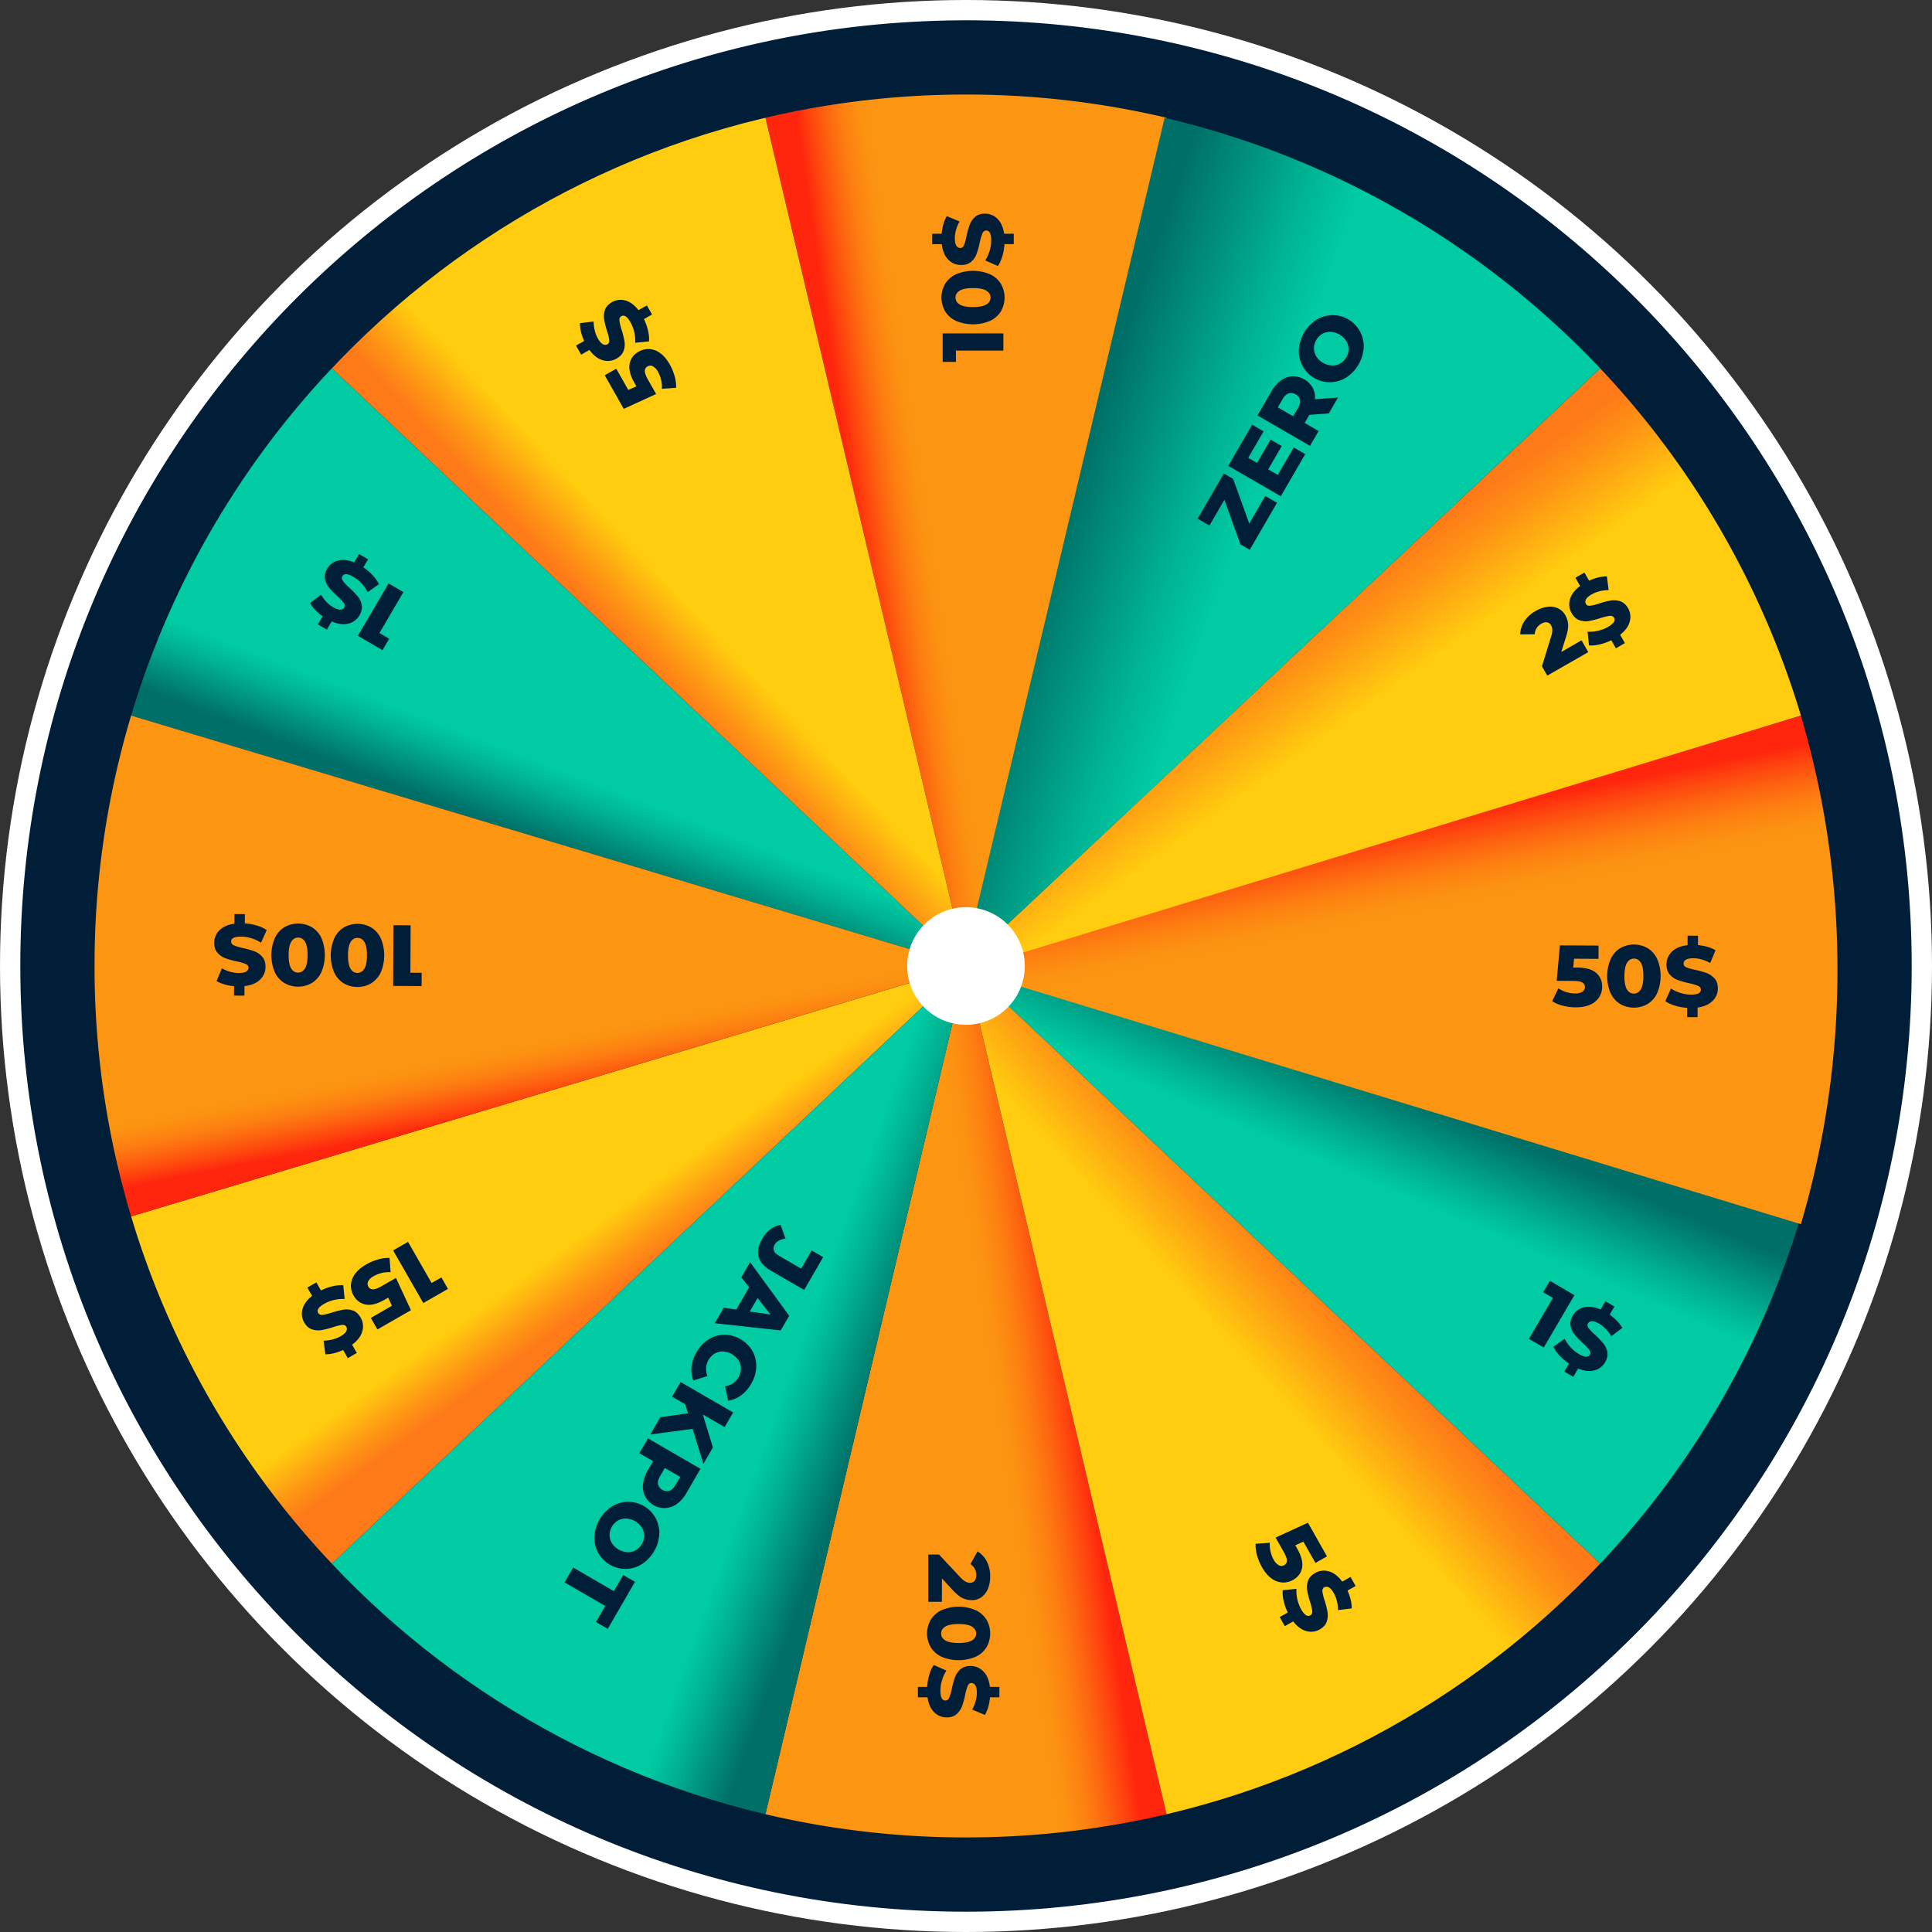 <svg xmlns="http://www.w3.org/2000/svg" xmlns:xlink="http://www.w3.org/1999/xlink" viewBox="0 0 2108.66 2108.66">
  <rect x="0" y="0" width="2108.66" height="2108.66" fill="#333333" stroke="none"/>
  <defs>
    <style>
      .cls-1 {
        isolation: isolate;
      }

      .cls-2 {
        fill: #fff;
      }

      .cls-3 {
        fill: #001e38;
      }

      .cls-4 {
        fill: url(#linear-gradient);
      }

      .cls-5 {
        fill: url(#linear-gradient-2);
      }

      .cls-6 {
        fill: url(#linear-gradient-3);
      }

      .cls-7 {
        fill: url(#linear-gradient-4);
      }

      .cls-8 {
        fill: url(#linear-gradient-5);
      }

      .cls-9 {
        fill: url(#linear-gradient-6);
      }

      .cls-10 {
        fill: url(#linear-gradient-7);
      }

      .cls-11 {
        fill: url(#linear-gradient-8);
      }

      .cls-12 {
        fill: url(#linear-gradient-9);
      }

      .cls-13 {
        fill: url(#linear-gradient-10);
      }

      .cls-14 {
        fill: url(#linear-gradient-11);
      }

      .cls-15 {
        fill: url(#linear-gradient-12);
      }

      .cls-16 {
        mix-blend-mode: multiply;
      }
    </style>
    <linearGradient id="linear-gradient" x1="713.21" y1="1391.31" x2="673.09" y2="1335.91" gradientUnits="userSpaceOnUse">
      <stop offset="0" stop-color="#fe7a18"/>
      <stop offset="0.33" stop-color="#fe9215"/>
      <stop offset="1" stop-color="#ffcc0f"/>
    </linearGradient>
    <linearGradient id="linear-gradient-2" x1="1184.09" y1="1525.65" x2="1094.3" y2="1539.02" gradientUnits="userSpaceOnUse">
      <stop offset="0" stop-color="#ff260d"/>
      <stop offset="0.14" stop-color="#fe3e0e"/>
      <stop offset="0.4" stop-color="#fd6410"/>
      <stop offset="0.63" stop-color="#fd7f11"/>
      <stop offset="0.84" stop-color="#fc8f12"/>
      <stop offset="1" stop-color="#fc9512"/>
    </linearGradient>
    <linearGradient id="linear-gradient-3" x1="1523.25" y1="1195.46" x2="1483.13" y2="1289.07" gradientUnits="userSpaceOnUse">
      <stop offset="0" stop-color="#006f67"/>
      <stop offset="0.07" stop-color="#00766b"/>
      <stop offset="0.7" stop-color="#00b393"/>
      <stop offset="1" stop-color="#00cba2"/>
    </linearGradient>
    <linearGradient id="linear-gradient-4" x1="1384.18" y1="717.01" x2="1452.96" y2="812.53" xlink:href="#linear-gradient"/>
    <linearGradient id="linear-gradient-5" x1="604.33" y1="929.2" x2="632.99" y2="854.69" xlink:href="#linear-gradient-3"/>
    <linearGradient id="linear-gradient-6" x1="945.38" y1="599.34" x2="1023.7" y2="587.88" xlink:href="#linear-gradient-2"/>
    <linearGradient id="linear-gradient-7" x1="1516.93" y1="912.21" x2="1536.04" y2="1007.73" xlink:href="#linear-gradient-2"/>
    <linearGradient id="linear-gradient-8" x1="607.55" y1="1214.84" x2="594.18" y2="1146.06" xlink:href="#linear-gradient-2"/>
    <linearGradient id="linear-gradient-9" x1="1157.19" y1="592.91" x2="1337.73" y2="655.96" xlink:href="#linear-gradient-3"/>
    <linearGradient id="linear-gradient-10" x1="963.11" y1="1532.75" x2="873.32" y2="1500.27" xlink:href="#linear-gradient-3"/>
    <linearGradient id="linear-gradient-11" x1="1422.22" y1="1378.52" x2="1336.25" y2="1456.85" xlink:href="#linear-gradient"/>
    <linearGradient id="linear-gradient-12" x1="714.76" y1="737" x2="772.07" y2="683.5" xlink:href="#linear-gradient"/>
  </defs>
  <title>SPINNER</title>
  <g class="cls-1">
    <g id="Layer_1" data-name="Layer 1">
      <g>
        <circle class="cls-2" cx="1054.33" cy="1054.33" r="1054.33"/>
        <path class="cls-3" d="M2094.73,1062.88c0,570.07-462.1,1032.17-1032.17,1032.17S30.39,1633,30.39,1062.88c0-554.3,436.92-1006.5,985.06-1031.06,15.67-.71,31.34-1.12,47.11-1.12,17.69,0,35.28.41,52.87,1.32C1660.94,59.52,2094.73,510.5,2094.73,1062.88Z" transform="translate(-8.23 -8.55)"/>
        <path class="cls-4" d="M370.42,1715.21l692.14-652.33L151.33,1336.19A949.93,949.93,0,0,0,370.42,1715.21Z" transform="translate(-8.23 -8.55)"/>
        <path class="cls-5" d="M1062.57,2014a954,954,0,0,0,218.9-25.35l-218.91-925.79L843.64,1988.66A953.77,953.77,0,0,0,1062.57,2014Z" transform="translate(-8.23 -8.55)"/>
        <path class="cls-6" d="M1973.79,1336.19l-911.23-273.31,692.14,652.33A950.18,950.18,0,0,0,1973.79,1336.19Z" transform="translate(-8.23 -8.55)"/>
        <path class="cls-7" d="M1754.7,410.55l-711.87,667.64,931-288.63A950.08,950.08,0,0,0,1754.7,410.55Z" transform="translate(-8.23 -8.55)"/>
        <path class="cls-8" d="M151.33,789.56l911.23,273.32L370.42,410.54A950.06,950.06,0,0,0,151.33,789.56Z" transform="translate(-8.23 -8.55)"/>
        <path class="cls-9" d="M1062.57,111.73a953.62,953.62,0,0,0-218.92,25.36l218.91,925.79,218.91-925.79A953.45,953.45,0,0,0,1062.57,111.73Z" transform="translate(-8.23 -8.55)"/>
        <path class="cls-10" d="M2013.72,1067.12a979.84,979.84,0,0,0-39.93-277.56l-911.23,277.56,911.23,277.56A979.79,979.79,0,0,0,2013.72,1067.12Z" transform="translate(-8.23 -8.55)"/>
        <path class="cls-11" d="M111.4,1062.88a951.06,951.06,0,0,0,39.93,273.31l911.23-273.31L151.33,789.56A951.18,951.18,0,0,0,111.4,1062.88Z" transform="translate(-8.23 -8.55)"/>
        <path class="cls-12" d="M1200.1,122q40.19,5.92,79.25,15.08l-219.89,925.79L1754.7,410.55C1610.86,258.67,1417.4,153.93,1200.1,122Z" transform="translate(-8.23 -8.55)"/>
        <path class="cls-13" d="M922.53,2003.74q-40-5.91-78.89-15.08l218.92-925.78L370.42,1715.21C513.6,1867.08,706.2,1971.81,922.53,2003.74Z" transform="translate(-8.23 -8.55)"/>
        <path class="cls-14" d="M1062.56,1062.88l218.91,925.79q-38.84,9.15-78.87,15.07c216.31-31.92,408.91-136.66,552.1-288.53Z" transform="translate(-8.23 -8.55)"/>
        <path class="cls-15" d="M922.55,122c-225.41,33.26-425,145.58-569.87,307.89q8.74-9.79,17.74-19.36l692.14,652.34L843.65,137.09Q882.5,127.94,922.55,122Z" transform="translate(-8.23 -8.55)"/>
        <g>
          <path class="cls-3" d="M1036.25,1756.8H1021.4v-51.56h11.73l23.18,24.79a24,24,0,0,0,5.81,4.82,10.76,10.76,0,0,0,4.88,1.23,6.14,6.14,0,0,0,5-2.17c1.2-1.45,1.79-3.57,1.79-6.34a14,14,0,0,0-1.65-6.76,13.46,13.46,0,0,0-4.77-5.07l7.76-13.91a27.19,27.19,0,0,1,10.11,10.88,35.07,35.07,0,0,1,3.7,16.56,34.12,34.12,0,0,1-2.46,13.38,20.92,20.92,0,0,1-7,9.09,17.93,17.93,0,0,1-10.64,3.26,23.08,23.08,0,0,1-10.18-2.32q-4.77-2.33-10.83-8.94l-11.54-12.49Z" transform="translate(-8.23 -8.55)"/>
          <path class="cls-3" d="M1024.14,1776.29a27.39,27.39,0,0,1,11.87-10.36,47.6,47.6,0,0,1,37,0,27.41,27.41,0,0,1,11.88,10.36,30,30,0,0,1,0,30.18,27.41,27.41,0,0,1-11.88,10.36,47.72,47.72,0,0,1-37,0,27.39,27.39,0,0,1-11.87-10.36,30.07,30.07,0,0,1,0-30.18ZM1040,1799c3,1.85,7.9,2.79,14.52,2.79s11.46-.94,14.52-2.79,4.58-4.38,4.58-7.53-1.53-5.75-4.58-7.61-7.9-2.79-14.52-2.79-11.47.93-14.52,2.79-4.59,4.39-4.59,7.61S1036.93,1797.08,1040,1799Z" transform="translate(-8.23 -8.55)"/>
          <path class="cls-3" d="M1027.88,1877.37q-5.73-5.62-7.33-16.32h-10.5V1849.7h10.12a59.21,59.21,0,0,1,2.41-13.44,39.16,39.16,0,0,1,4.77-10.5l13.81,6.15a40.16,40.16,0,0,0-4.72,10.32,39.21,39.21,0,0,0-1.8,11.54q0,10.79,5.4,10.78c1.88,0,3.29-1,4.2-3.07a57.43,57.43,0,0,0,2.89-9.88,93.22,93.22,0,0,1,3.45-12.49,21,21,0,0,1,5.92-8.61q4.05-3.6,11-3.6a18.93,18.93,0,0,1,14,5.87q5.82,5.87,7.14,16.93H1099v11.35h-10.22a55.14,55.14,0,0,1-1.89,10.36,38.26,38.26,0,0,1-3.69,8.85l-13.91-5.78q5.12-9.45,5.12-18.35c0-3.72-.56-6.43-1.66-8.14a5,5,0,0,0-4.31-2.54c-1.77,0-3.09,1-4,3a54.71,54.71,0,0,0-2.74,9.74,90.72,90.72,0,0,1-3.46,12.54,21.66,21.66,0,0,1-5.86,8.61q-4,3.65-10.93,3.64A18.72,18.72,0,0,1,1027.88,1877.37Z" transform="translate(-8.23 -8.55)"/>
        </g>
        <g>
          <path class="cls-3" d="M1037.11,372.46h66.22v18.73h-51.74v12.3h-14.48Z" transform="translate(-8.23 -8.55)"/>
          <path class="cls-3" d="M1100.59,348.43a27.39,27.39,0,0,1-11.87,10.36,47.72,47.72,0,0,1-37,0,27.41,27.41,0,0,1-11.88-10.36,30,30,0,0,1,0-30.18,27.41,27.41,0,0,1,11.88-10.36,47.6,47.6,0,0,1,37,0,27.39,27.39,0,0,1,11.87,10.36,30.07,30.07,0,0,1,0,30.18Zm-15.85-22.66c-3-1.86-7.9-2.79-14.52-2.79s-11.46.93-14.52,2.79-4.58,4.37-4.58,7.51,1.53,5.76,4.58,7.63,7.9,2.79,14.52,2.79,11.47-.94,14.52-2.79,4.59-4.41,4.59-7.63S1087.8,327.63,1084.74,325.77Z" transform="translate(-8.23 -8.55)"/>
          <path class="cls-3" d="M1096.85,247.34q5.73,5.64,7.33,16.32h10.5V275h-10.12a58.93,58.93,0,0,1-2.41,13.42,39.09,39.09,0,0,1-4.77,10.51l-13.81-6.15a39.93,39.93,0,0,0,4.72-10.31,39.21,39.21,0,0,0,1.8-11.54q0-10.8-5.4-10.79c-1.88,0-3.29,1-4.2,3.08a56.6,56.6,0,0,0-2.89,9.88,94.08,94.08,0,0,1-3.45,12.49,21,21,0,0,1-5.92,8.61q-4.05,3.6-11,3.59a19,19,0,0,1-14-5.86q-5.82-5.86-7.14-16.93h-10.41V263.66H1036a55.29,55.29,0,0,1,1.89-10.36,38.45,38.45,0,0,1,3.69-8.85l13.91,5.78q-5.12,9.47-5.11,18.35c0,3.72.55,6.44,1.65,8.14a5,5,0,0,0,4.31,2.55c1.77,0,3.09-1,4-3a54.2,54.2,0,0,0,2.74-9.74,90.54,90.54,0,0,1,3.46-12.53,21.59,21.59,0,0,1,5.86-8.61q4-3.65,10.93-3.64A18.71,18.71,0,0,1,1096.85,247.34Z" transform="translate(-8.23 -8.55)"/>
        </g>
        <g>
          <path class="cls-3" d="M1734.36,707.41l7.38,12.89L1697,745.93l-5.83-10.17,10-32.44a23.39,23.39,0,0,0,1.3-7.45,10.76,10.76,0,0,0-1.36-4.84,6.13,6.13,0,0,0-4.38-3.26c-1.85-.32-4,.2-6.39,1.59a13.9,13.9,0,0,0-5,4.79,13.49,13.49,0,0,0-2,6.67l-15.92.18a27.22,27.22,0,0,1,4.4-14.19,34.93,34.93,0,0,1,12.53-11.43,34,34,0,0,1,12.84-4.52,20.84,20.84,0,0,1,11.39,1.59,17.84,17.84,0,0,1,8.11,7.62,23.05,23.05,0,0,1,3.05,10c.25,3.52-.54,8.14-2.38,13.83l-5.08,16.24Z" transform="translate(-8.23 -8.55)"/>
          <path class="cls-3" d="M1787,686.91q-2,7.76-10.51,14.46l5.22,9.11-9.85,5.65-5-8.78a58,58,0,0,1-12.85,4.57,37.86,37.86,0,0,1-11.49,1.08l-1.53-15a40.09,40.09,0,0,0,11.3-1,38.63,38.63,0,0,0,10.91-4.18q9.35-5.35,6.67-10-1.39-2.44-4.76-2.12a57.15,57.15,0,0,0-10,2.42,96,96,0,0,1-12.55,3.21,21.09,21.09,0,0,1-10.41-.85c-3.44-1.17-6.29-3.74-8.58-7.74a18.91,18.91,0,0,1-1.84-15q2.19-8,11.13-14.62l-5.17-9,9.85-5.65,5.09,8.87a54.67,54.67,0,0,1,9.93-3.5,37.27,37.27,0,0,1,9.5-1.19l1.91,14.92q-10.76.27-18.46,4.7c-3.23,1.85-5.31,3.68-6.24,5.47a5,5,0,0,0-.08,5c.88,1.53,2.41,2.19,4.6,1.94a53.72,53.72,0,0,0,9.82-2.46,90.06,90.06,0,0,1,12.59-3.23,21.55,21.55,0,0,1,10.4.8c3.42,1.12,6.3,3.68,8.59,7.68A18.75,18.75,0,0,1,1787,686.91Z" transform="translate(-8.23 -8.55)"/>
        </g>
        <g>
          <path class="cls-3" d="M470.23,1430.74l-32.93-57.46,16.26-9.32,25.73,44.91,10.67-6.11,7.19,12.56Z" transform="translate(-8.23 -8.55)"/>
          <path class="cls-3" d="M407.44,1432.37q-8.61-1.61-13.32-9.81a21.22,21.22,0,0,1-2.86-11.39,22.13,22.13,0,0,1,4.27-11.94q4.11-5.88,12.39-10.63a57.46,57.46,0,0,1,12.87-5.42,39.48,39.48,0,0,1,12.61-1.66l1.19,15.57a32.17,32.17,0,0,0-9.62.82,33.31,33.31,0,0,0-9,3.54,14.16,14.16,0,0,0-5.78,5.43,5.82,5.82,0,0,0,.06,5.9,5.51,5.51,0,0,0,5,3c2.21,0,5.39-1.12,9.55-3.51l15.59-8.93,16.36,35.21-36.6,21-7.19-12.56L436,1433.66l-4.06-8.8-3.86,2.21Q416.05,1434,407.44,1432.37Z" transform="translate(-8.23 -8.55)"/>
          <path class="cls-3" d="M338.38,1437.43q2-7.76,10.51-14.47l-5.22-9.11,9.85-5.65,5,8.78a59.66,59.66,0,0,1,12.86-4.57,38.81,38.81,0,0,1,11.49-1.08l1.53,15a40,40,0,0,0-11.3,1,39.12,39.12,0,0,0-10.91,4.18q-9.36,5.36-6.67,10c.94,1.64,2.52,2.34,4.75,2.12a55.19,55.19,0,0,0,10-2.41,94.44,94.44,0,0,1,12.55-3.21,21.16,21.16,0,0,1,10.4.84c3.44,1.18,6.29,3.75,8.58,7.75a18.91,18.91,0,0,1,1.85,15q-2.19,8-11.14,14.61l5.17,9-9.85,5.64-5.07-8.86a55.48,55.48,0,0,1-9.93,3.5,38,38,0,0,1-9.51,1.2l-1.91-14.93a38.59,38.59,0,0,0,18.46-4.7c3.23-1.85,5.3-3.68,6.24-5.48a5,5,0,0,0,.07-5c-.88-1.54-2.41-2.2-4.6-2a56.63,56.63,0,0,0-9.82,2.47,93.94,93.94,0,0,1-12.59,3.24,21.89,21.89,0,0,1-10.39-.81q-5.15-1.7-8.59-7.67A18.74,18.74,0,0,1,338.38,1437.43Z" transform="translate(-8.23 -8.55)"/>
        </g>
        <g>
          <path class="cls-3" d="M1726.61,1422.17l-33.49,57.13-16.17-9.47,26.17-44.65-10.61-6.22,7.32-12.49Z" transform="translate(-8.23 -8.55)"/>
          <path class="cls-3" d="M1748.42,1504.2q-7.74,2.08-17.77-1.91l-5.31,9-9.81-5.74,5.13-8.73a59.74,59.74,0,0,1-10.38-8.88,38.93,38.93,0,0,1-6.64-9.44l12.29-8.8a39.4,39.4,0,0,0,6.51,9.3,38.9,38.9,0,0,0,9,7.38q9.3,5.46,12,.81c1-1.64.78-3.36-.52-5.19a55.27,55.27,0,0,0-7.07-7.49,95.77,95.77,0,0,1-9-9.29,21.37,21.37,0,0,1-4.44-9.46q-1-5.32,2.45-11.29a19,19,0,0,1,12.12-9.07q8-2,18.22,2.41l5.26-9,9.81,5.74-5.18,8.82a54.81,54.81,0,0,1,8,6.86,38.09,38.09,0,0,1,5.77,7.66l-12,9.08q-5.56-9.19-13.25-13.69c-3.21-1.88-5.82-2.77-7.85-2.69a5,5,0,0,0-4.38,2.42c-.9,1.53-.69,3.19.6,5a55,55,0,0,0,7,7.28,94.25,94.25,0,0,1,9.08,9.33,21.66,21.66,0,0,1,4.46,9.41c.73,3.55-.06,7.3-2.39,11.28A18.71,18.71,0,0,1,1748.42,1504.2Z" transform="translate(-8.23 -8.55)"/>
        </g>
        <g>
          <path class="cls-3" d="M398.87,702.46l33.49-57.14,16.16,9.48-26.16,44.65L433,705.67l-7.32,12.48Z" transform="translate(-8.23 -8.55)"/>
          <path class="cls-3" d="M377.05,620.43c5.17-1.4,11.11-.75,17.78,1.92l5.31-9.06,9.8,5.74-5.12,8.73a58.88,58.88,0,0,1,10.37,8.88,38.68,38.68,0,0,1,6.65,9.43l-12.29,8.81a39.4,39.4,0,0,0-6.51-9.3A38.9,38.9,0,0,0,394,638.2q-9.3-5.46-12-.8c-1,1.63-.78,3.35.51,5.18a56.78,56.78,0,0,0,7.08,7.49,94.35,94.35,0,0,1,9,9.29,21.28,21.28,0,0,1,4.45,9.46q1,5.32-2.45,11.29a19,19,0,0,1-12.12,9.07q-8,2.05-18.22-2.41l-5.26,9-9.8-5.74,5.17-8.82a54.21,54.21,0,0,1-8-6.86,38.47,38.47,0,0,1-5.77-7.66l12-9.08c3.72,6.14,8.12,10.69,13.25,13.69,3.21,1.89,5.82,2.77,7.85,2.68a4.94,4.94,0,0,0,4.38-2.41c.9-1.52.69-3.19-.6-5a56.21,56.21,0,0,0-7-7.29,93,93,0,0,1-9.07-9.31,21.71,21.71,0,0,1-4.47-9.42q-1.11-5.32,2.39-11.27A18.75,18.75,0,0,1,377.05,620.43Z" transform="translate(-8.23 -8.55)"/>
        </g>
        <g class="cls-16">
          <g>
            <path class="cls-3" d="M1389.16,549.87l12.84,7.44-29.73,51.32-10.15-5.89L1344.57,554l-16.31,28.15-12.86-7.45,28.6-49.36,10.14,5.88L1371.7,580Z" transform="translate(-8.23 -8.55)"/>
            <path class="cls-3" d="M1420.27,496.93l12.53,7.26-26.67,46L1348.84,517l26-44.93,12.52,7.26-16.74,28.89,9.65,5.59,14.75-25.45,12.12,7-14.75,25.45,10.48,6.08Z" transform="translate(-8.23 -8.55)"/>
            <path class="cls-3" d="M1437.31,461.32l-5.13,8.84,15.23,8.82-9.4,16.21L1380.72,462l15.17-26.19a37.88,37.88,0,0,1,10.41-12,23,23,0,0,1,12.5-4.56A25.16,25.16,0,0,1,1441,431.81a22.81,22.81,0,0,1,2.43,12.51l25.16-1.92-10,17.35Zm-22.64-23.4q-3.69,1.26-6.58,6.25l-5.21,9,16.79,9.72,5.21-9q2.88-5,2.19-8.79a8.86,8.86,0,0,0-4.71-6.12A9,9,0,0,0,1414.67,437.92Z" transform="translate(-8.23 -8.55)"/>
            <path class="cls-3" d="M1477.7,420.49a33.85,33.85,0,0,1-51.9-30.07,42.25,42.25,0,0,1,18.92-32.66,33.87,33.87,0,0,1,51.9,30.07,42.32,42.32,0,0,1-18.92,32.66Zm2.38-30.92a17,17,0,0,0-2.54-8.92,21.86,21.86,0,0,0-17.1-9.91,17.16,17.16,0,0,0-9,2.22,18.68,18.68,0,0,0-9.1,15.72,16.83,16.83,0,0,0,2.55,8.9,21.79,21.79,0,0,0,17.1,9.92,17,17,0,0,0,9-2.21,17.81,17.81,0,0,0,6.61-6.68A17.53,17.53,0,0,0,1480.08,389.57Z" transform="translate(-8.23 -8.55)"/>
          </g>
          <g>
            <path class="cls-3" d="M849.08,1350.3a24.14,24.14,0,0,1,11.15-4.8l5.35,14.91q-8.61,1.13-11.71,6.44a7.71,7.71,0,0,0-1,6.6c.7,2,2.42,3.86,5.15,5.44l24.64,14.29,11.47-19.82,12.53,7.26-20.78,35.86-36.18-21q-11.15-6.46-13.45-15.29t4-19.71A33.79,33.79,0,0,1,849.08,1350.3Z" transform="translate(-8.23 -8.55)"/>
            <path class="cls-3" d="M811.86,1437.85l14-24.24-8.52-10.95,9.58-16.53,42.65,58.5-9.25,16-72-7.83,9.77-16.87Zm14.7,2.17,22.6,3.27-14.07-18Z" transform="translate(-8.23 -8.55)"/>
            <path class="cls-3" d="M781.63,1470.46a32.88,32.88,0,0,1,17.12-5.11,35.82,35.82,0,0,1,30.78,17.83,32.9,32.9,0,0,1,4.07,17.4,39.17,39.17,0,0,1-5.55,18.38,40.45,40.45,0,0,1-11,12.55,31.57,31.57,0,0,1-14.09,5.82l-3.35-15.71q9.93-1.69,14.54-9.63a19.45,19.45,0,0,0,2.77-9.49,16.35,16.35,0,0,0-2.51-9,22.19,22.19,0,0,0-17.1-9.91,16.33,16.33,0,0,0-9,2.3,19.27,19.27,0,0,0-6.86,7.12q-4.6,7.93-1.12,17.39L765,1515.32A31.33,31.33,0,0,1,763,1500.2a40,40,0,0,1,5.42-15.77A39.24,39.24,0,0,1,781.63,1470.46Z" transform="translate(-8.23 -8.55)"/>
            <path class="cls-3" d="M759.14,1551.08l-3-9.81-14.32-8.3,9.3-16,57.3,33.2-9.3,16-23.82-13.8,11,36L776,1606.2l-11.82-38.11L718,1574.22l10.91-18.83Z" transform="translate(-8.23 -8.55)"/>
            <path class="cls-3" d="M747.19,1649.88a23,23,0,0,1-12.49,4.57,23.32,23.32,0,0,1-24.67-26.1,37.78,37.78,0,0,1,5.25-15l5.79-10-15-8.68,9.39-16.21,57.3,33.21-15.18,26.2A37.71,37.71,0,0,1,747.19,1649.88Zm-20.77-21.32a10.22,10.22,0,0,0,12.4,7.18q3.69-1.26,6.57-6.25l5.23-9-16.79-9.73-5.22,9C726.69,1623.1,726,1626,726.42,1628.56Z" transform="translate(-8.23 -8.55)"/>
            <path class="cls-3" d="M675.94,1652.93a33.87,33.87,0,0,1,51.9,30.07,42.37,42.37,0,0,1-18.93,32.66A33.85,33.85,0,0,1,657,1685.59a42.25,42.25,0,0,1,18.92-32.66Zm-2.4,30.92a17.05,17.05,0,0,0,2.56,8.92,21.82,21.82,0,0,0,17.1,9.91,17.06,17.06,0,0,0,9-2.22,18.66,18.66,0,0,0,9.11-15.72,17,17,0,0,0-2.54-8.9,21.84,21.84,0,0,0-17.1-9.92,17.06,17.06,0,0,0-9,2.22,18.62,18.62,0,0,0-9.11,15.71Z" transform="translate(-8.23 -8.55)"/>
            <path class="cls-3" d="M678.23,1745.18l10.21-17.59,12.85,7.44-29.74,51.32-12.86-7.45,10.15-17.51-44.43-25.76,9.38-16.21Z" transform="translate(-8.23 -8.55)"/>
          </g>
          <g>
            <path class="cls-3" d="M1750.31,1070.38q6.63,5.71,6.58,15.17a21.13,21.13,0,0,1-3.22,11.29A22,22,0,0,1,1744,1105q-6.51,3-16.06,3a57.06,57.06,0,0,1-13.85-1.78,39.44,39.44,0,0,1-11.76-4.87l6.79-14.07a31.82,31.82,0,0,0,8.73,4.11,33.09,33.09,0,0,0,9.6,1.46,14.13,14.13,0,0,0,7.72-1.8,5.79,5.79,0,0,0,2.91-5.14,5.48,5.48,0,0,0-2.81-5c-1.9-1.15-5.23-1.73-10-1.75l-18-.09,3.51-38.68,42.18.21-.07,14.48-26.67-.14-.9,9.65,4.44,0Q1743.66,1064.67,1750.31,1070.38Z" transform="translate(-8.23 -8.55)"/>
            <path class="cls-3" d="M1776.29,1104.19a27.49,27.49,0,0,1-10.3-11.93,47.66,47.66,0,0,1,.19-37,27.31,27.31,0,0,1,10.42-11.82,30,30,0,0,1,30.18.15,27.35,27.35,0,0,1,10.29,11.93,47.6,47.6,0,0,1-.18,37,27.37,27.37,0,0,1-10.42,11.82,30,30,0,0,1-30.18-.15Zm22.74-15.74c1.87-3,2.83-7.89,2.86-14.51s-.87-11.46-2.72-14.53-4.35-4.61-7.5-4.62-5.75,1.5-7.63,4.55-2.83,7.89-2.87,14.5.88,11.47,2.72,14.54,4.38,4.61,7.59,4.62S1797.15,1091.5,1799,1088.45Z" transform="translate(-8.23 -8.55)"/>
            <path class="cls-3" d="M1877.39,1101q-5.66,5.68-16.36,7.25l0,10.5-11.36-.06,0-10.12a59,59,0,0,1-13.42-2.47,39.47,39.47,0,0,1-10.48-4.83l6.22-13.78a39.68,39.68,0,0,0,10.29,4.77,38.94,38.94,0,0,0,11.53,1.86c7.2,0,10.8-1.75,10.82-5.34,0-1.9-1-3.3-3.06-4.23a58.86,58.86,0,0,0-9.86-2.93,93.69,93.69,0,0,1-12.48-3.51,21.12,21.12,0,0,1-8.58-6q-3.57-4.08-3.55-11a19,19,0,0,1,6-13.93q5.89-5.78,17-7l.06-10.41,11.35.06-.06,10.22a54.52,54.52,0,0,1,10.36,1.93,38.5,38.5,0,0,1,8.82,3.73l-5.84,13.89q-9.43-5.16-18.32-5.2c-3.73,0-6.44.52-8.15,1.61a5,5,0,0,0-2.58,4.3q0,2.64,3,4a55.69,55.69,0,0,0,9.72,2.8,91.21,91.21,0,0,1,12.52,3.5,21.74,21.74,0,0,1,8.58,5.92q3.63,4,3.59,10.94A18.69,18.69,0,0,1,1877.39,1101Z" transform="translate(-8.23 -8.55)"/>
          </g>
          <g>
            <path class="cls-3" d="M437.35,1084.62l.33-66.22,18.74.09-.26,51.74,12.29.06-.07,14.48Z" transform="translate(-8.23 -8.55)"/>
            <path class="cls-3" d="M413.64,1021a27.25,27.25,0,0,1,10.29,11.92,47.66,47.66,0,0,1-.17,37,27.46,27.46,0,0,1-10.42,11.83,28.43,28.43,0,0,1-15.16,4,28.15,28.15,0,0,1-15-4.15,27.2,27.2,0,0,1-10.29-11.92,47.54,47.54,0,0,1,.17-37,27.46,27.46,0,0,1,10.42-11.83,30.07,30.07,0,0,1,30.18.16Zm-22.74,15.73q-2.81,4.57-2.86,14.51c0,6.62.88,11.46,2.71,14.53s4.36,4.62,7.51,4.63,5.75-1.51,7.63-4.55,2.83-7.88,2.87-14.51-.88-11.47-2.72-14.53-4.38-4.61-7.59-4.63S392.78,1033.7,390.9,1036.75Z" transform="translate(-8.23 -8.55)"/>
            <path class="cls-3" d="M348.83,1020.7a27.27,27.27,0,0,1,10.3,11.92,47.74,47.74,0,0,1-.18,37,27.33,27.33,0,0,1-10.41,11.81,30,30,0,0,1-30.18-.14,27.39,27.39,0,0,1-10.3-11.92,47.6,47.6,0,0,1,.18-37,27.29,27.29,0,0,1,10.42-11.83,30,30,0,0,1,30.17.15Zm-22.73,15.73q-2.82,4.58-2.86,14.52t2.71,14.53c1.85,3.06,4.35,4.61,7.5,4.62s5.76-1.5,7.64-4.55,2.83-7.89,2.87-14.51-.88-11.47-2.73-14.54-4.37-4.61-7.59-4.62S328,1033.38,326.1,1036.43Z" transform="translate(-8.23 -8.55)"/>
            <path class="cls-3" d="M247.73,1023.94q5.66-5.7,16.36-7.25l.05-10.51,11.35.06-.05,10.12a60.06,60.06,0,0,1,13.42,2.48,38.57,38.57,0,0,1,10.48,4.83l-6.22,13.78a40.29,40.29,0,0,0-10.28-4.78,39.24,39.24,0,0,0-11.53-1.85c-7.2,0-10.8,1.74-10.82,5.34q0,2.83,3.06,4.22a57.44,57.44,0,0,0,9.86,2.94,94.13,94.13,0,0,1,12.48,3.51,21.2,21.2,0,0,1,8.58,6q3.57,4.1,3.54,11a18.93,18.93,0,0,1-5.94,13.92q-5.9,5.79-17,7.06l-.05,10.41-11.36-.06.05-10.22A55.22,55.22,0,0,1,253.4,1083a38.33,38.33,0,0,1-8.83-3.73l5.85-13.88a38.51,38.51,0,0,0,18.32,5.19c3.72,0,6.44-.51,8.14-1.61a5,5,0,0,0,2.58-4.29c0-1.77-1-3.09-3-4a55,55,0,0,0-9.72-2.79,90.66,90.66,0,0,1-12.52-3.51,21.54,21.54,0,0,1-8.58-5.91q-3.63-4-3.6-10.94A18.73,18.73,0,0,1,247.73,1023.94Z" transform="translate(-8.23 -8.55)"/>
          </g>
          <g>
            <path class="cls-3" d="M1429.35,1719.71q-1.65,8.6-9.88,13.26a21.31,21.31,0,0,1-11.39,2.81,22.05,22.05,0,0,1-11.92-4.33q-5.88-4.14-10.58-12.44a58.05,58.05,0,0,1-5.36-12.91,39.93,39.93,0,0,1-1.6-12.61l15.57-1.11a32.71,32.71,0,0,0,.77,9.61,33.44,33.44,0,0,0,3.51,9.06,14.35,14.35,0,0,0,5.4,5.81,5.84,5.84,0,0,0,5.91,0,5.52,5.52,0,0,0,3-4.94q.07-3.32-3.47-9.57l-8.86-15.64,35.31-16.18,20.79,36.71-12.59,7.14-13.16-23.22-8.81,4,2.19,3.86Q1431,1711.11,1429.35,1719.71Z" transform="translate(-8.23 -8.55)"/>
            <path class="cls-3" d="M1434.08,1788.79q-7.75-2.08-14.42-10.58l-9.14,5.18-5.59-9.88,8.8-5a59.63,59.63,0,0,1-4.52-12.88,38.68,38.68,0,0,1-1-11.5l15-1.45a42,42,0,0,0,5.09,22.24q5.33,9.38,10,6.72c1.65-.94,2.36-2.52,2.16-4.75a58.09,58.09,0,0,0-2.36-10,93,93,0,0,1-3.15-12.57,20.85,20.85,0,0,1,.9-10.4c1.17-3.42,3.77-6.26,7.77-8.53a18.92,18.92,0,0,1,15-1.78q8,2.23,14.56,11.21l9.06-5.12,5.59,9.87-8.88,5a55.07,55.07,0,0,1,3.45,9.94,37.94,37.94,0,0,1,1.15,9.53l-14.95,1.82q-.21-10.74-4.59-18.49c-1.83-3.24-3.65-5.32-5.45-6.26a5,5,0,0,0-5-.11c-1.54.88-2.18,2.41-2,4.6a54.61,54.61,0,0,0,2.41,9.84,89.81,89.81,0,0,1,3.18,12.6,21.6,21.6,0,0,1-.87,10.38c-1.12,3.44-3.7,6.29-7.71,8.56A18.71,18.71,0,0,1,1434.08,1788.79Z" transform="translate(-8.23 -8.55)"/>
          </g>
          <g>
            <path class="cls-3" d="M695.43,405.59q1.65-8.59,9.89-13.26a21.13,21.13,0,0,1,11.39-2.81,22.11,22.11,0,0,1,11.93,4.33c3.91,2.76,7.43,6.89,10.57,12.44a56.53,56.53,0,0,1,5.34,12.9,39.16,39.16,0,0,1,1.61,12.62l-15.57,1.11a32.46,32.46,0,0,0-.76-9.62,33.84,33.84,0,0,0-3.51-9.05,14.35,14.35,0,0,0-5.4-5.81,5.82,5.82,0,0,0-5.91,0,5.52,5.52,0,0,0-3,4.94q-.07,3.31,3.46,9.57l8.87,15.63-35.31,16.2L668.27,418.1,680.86,411,694,434.18l8.81-4-2.18-3.86Q693.77,414.2,695.43,405.59Z" transform="translate(-8.23 -8.55)"/>
            <path class="cls-3" d="M690.71,336.51q7.75,2.08,14.42,10.58l9.14-5.18,5.59,9.88-8.8,5a59.34,59.34,0,0,1,4.52,12.89,38.59,38.59,0,0,1,1,11.49l-15.05,1.45a42,42,0,0,0-5.09-22.23q-5.33-9.39-10-6.73c-1.64.93-2.36,2.52-2.15,4.75a58.09,58.09,0,0,0,2.36,10A93,93,0,0,1,689.81,381a21,21,0,0,1-.89,10.4c-1.19,3.42-3.77,6.26-7.78,8.53a18.93,18.93,0,0,1-15,1.78q-8-2.23-14.56-11.22l-9.06,5.13-5.59-9.88,8.88-5a54.54,54.54,0,0,1-3.45-9.94,37.75,37.75,0,0,1-1.15-9.52l14.94-1.82q.21,10.75,4.61,18.48c1.82,3.25,3.64,5.32,5.45,6.27a4.93,4.93,0,0,0,5,.1c1.54-.87,2.19-2.4,2-4.59a55.53,55.53,0,0,0-2.42-9.84,89.81,89.81,0,0,1-3.18-12.6,21.77,21.77,0,0,1,.86-10.39c1.13-3.44,3.71-6.28,7.72-8.55A18.63,18.63,0,0,1,690.71,336.51Z" transform="translate(-8.23 -8.55)"/>
          </g>
        </g>
        <path class="cls-2" d="M1126.73,1062.88a64.17,64.17,0,1,1-64.17-64.17A64.16,64.16,0,0,1,1126.73,1062.88Z" transform="translate(-8.23 -8.55)"/>
      </g>
    </g>
  </g>
</svg>
